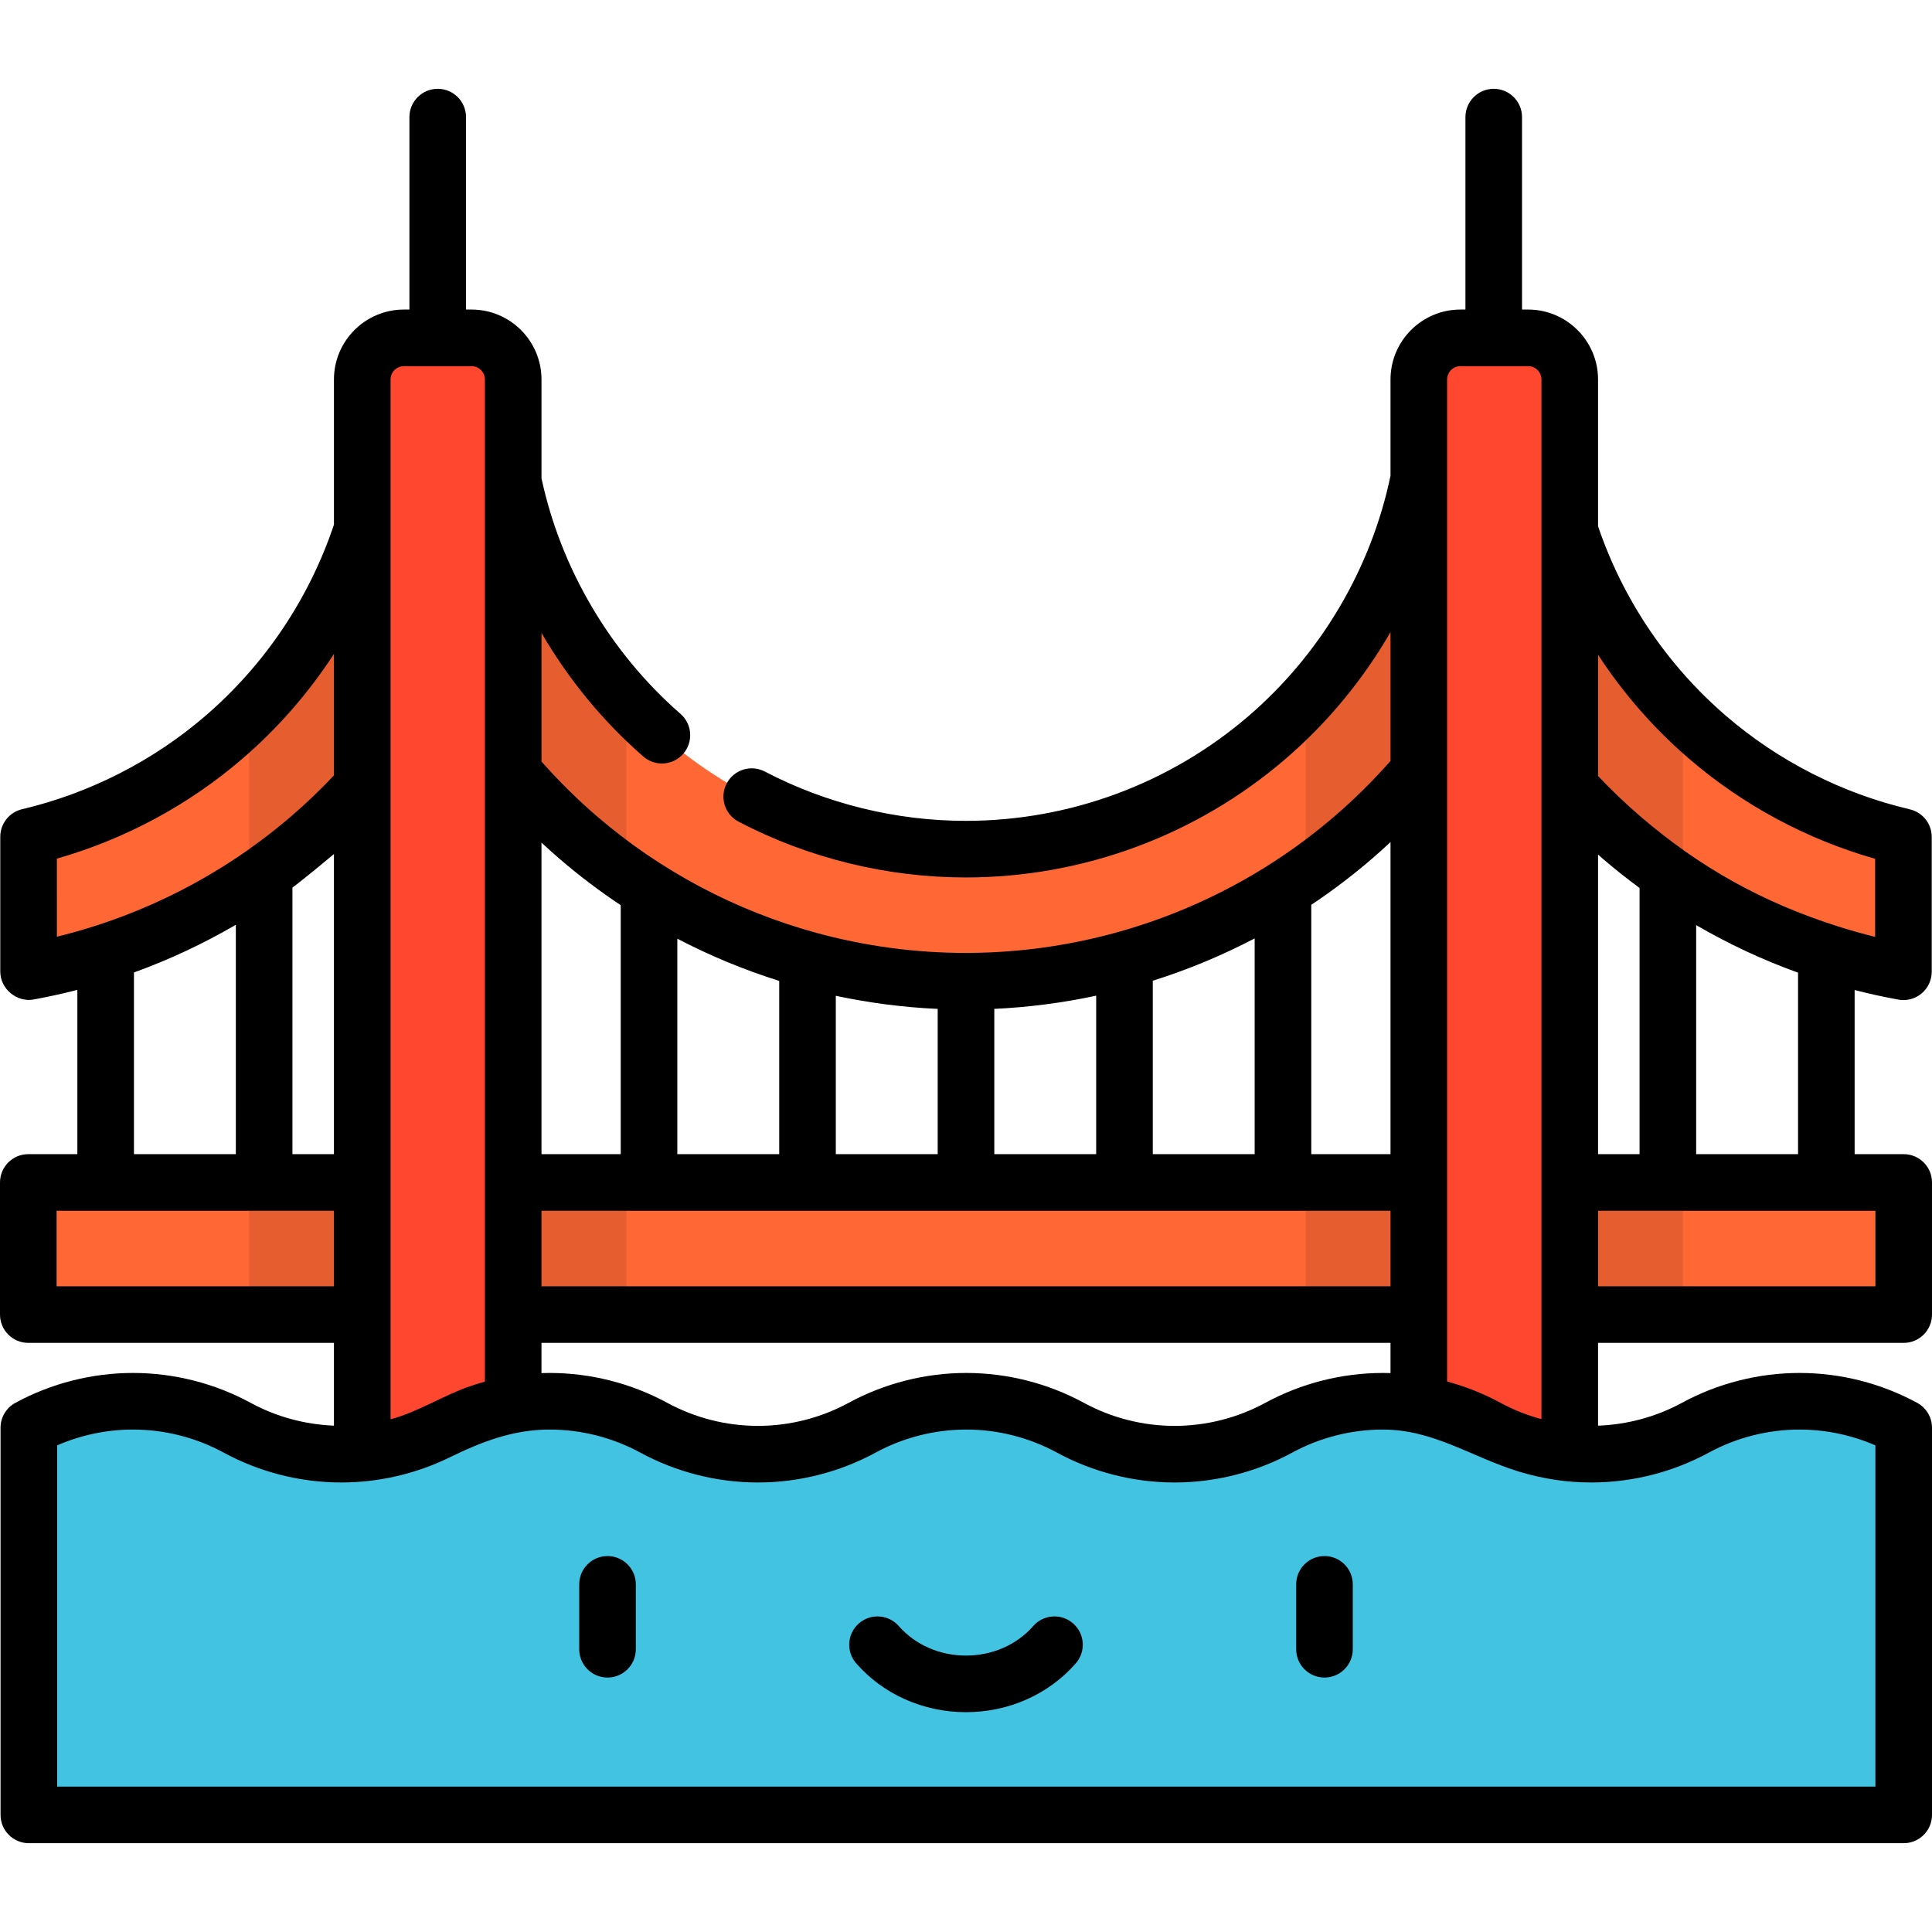 <?xml version="1.0" encoding="iso-8859-1"?>
<!-- Generator: Adobe Illustrator 19.0.0, SVG Export Plug-In . SVG Version: 6.00 Build 0)  -->
<svg version="1.1" id="Capa_1" xmlns="http://www.w3.org/2000/svg" xmlns:xlink="http://www.w3.org/1999/xlink" x="0px" y="0px"
	 viewBox="0 0 511.999 511.999" style="enable-background:new 0 0 511.999 511.999;" xml:space="preserve">
<g>
	<path style="fill:#FF6835;" d="M100.398,121.997c-0.013,0.08-0.028,0.16-0.043,0.251c-4.58,28.34-19.15,54.317-41.048,73.168
		c-14.968,12.885-32.749,21.857-51.736,26.337V257.5c27.426-4.98,53.221-17.178,74.57-35.557
		c14.506-12.487,26.503-27.418,35.538-43.947c9.036,16.529,21.033,31.46,35.539,43.947c28.535,24.565,65.011,38.093,102.708,38.093
		s74.173-13.528,102.709-38.093c14.505-12.487,26.502-27.418,35.538-43.947c9.036,16.529,21.033,31.46,35.538,43.947
		c21.387,18.411,47.235,30.623,74.715,35.585v-35.739c-19.042-4.468-36.875-13.454-51.881-26.371
		c-21.898-18.851-36.468-44.828-41.05-73.184c-0.013-0.079-0.028-0.157-0.04-0.236l-34.489-0.349
		c-0.021,0.118-0.055,0.23-0.074,0.349c-0.013,0.079-0.028,0.158-0.043,0.252c-4.581,28.34-19.15,54.317-41.049,73.168
		c-22.187,19.1-50.554,29.619-79.874,29.619s-57.687-10.519-79.874-29.618c-21.899-18.852-36.467-44.828-41.052-73.188
		c-0.013-0.078-0.027-0.155-0.04-0.233L100.398,121.997L100.398,121.997z"/>
	<rect x="7.499" y="313.36" style="fill:#FF6835;" width="497" height="35.02"/>
</g>
<g>
	<path style="fill:#E65E30;" d="M165.999,185.709c-16.301-17.627-27.157-39.715-30.998-63.479c-0.013-0.078-0.027-0.155-0.04-0.233
		h-34.563c-0.013,0.081-0.028,0.16-0.043,0.251C96.26,147.592,84.17,171.042,65.999,189.2v44.907
		c5.61-3.691,11.008-7.744,16.142-12.165c14.506-12.487,26.503-27.418,35.538-43.947c9.036,16.528,21.033,31.46,35.539,43.947
		c4.101,3.531,8.371,6.825,12.78,9.892v-46.125H165.999z"/>
	<rect x="65.999" y="313.36" style="fill:#E65E30;" width="100" height="35.02"/>
</g>
<path style="fill:#FF462E;" d="M124.966,89.536h-17.934c-6.094,0-11.033,4.94-11.033,11.033v312.967h40V100.569
	C135.999,94.475,131.059,89.536,124.966,89.536z"/>
<g>
	<path style="fill:#E65E30;" d="M445.999,189.345c-18.251-18.178-30.394-41.687-34.503-67.111c-0.013-0.079-0.028-0.157-0.04-0.236
		l-34.489-0.349c-0.021,0.118-0.055,0.23-0.074,0.349c-0.013,0.079-0.028,0.158-0.043,0.252
		c-3.827,23.677-14.631,45.701-30.851,63.302v46.184c4.358-3.039,8.58-6.3,12.637-9.792c14.505-12.487,26.502-27.418,35.538-43.947
		c9.036,16.529,21.033,31.46,35.538,43.947c5.179,4.458,10.625,8.545,16.287,12.262L445.999,189.345L445.999,189.345z"/>
	<rect x="345.999" y="313.36" style="fill:#E65E30;" width="100" height="35.02"/>
</g>
<path style="fill:#FF462E;" d="M387.032,89.536h17.934c6.094,0,11.033,4.94,11.033,11.033v312.967h-40V100.569
	C375.999,94.475,380.939,89.536,387.032,89.536z"/>
<path style="fill:#42C3E2;" d="M7.644,378.361v102.603h496.855V378.361l0,0c-17.214-9.35-37.992-9.35-55.206,0l0,0
	c-17.214,9.35-37.992,9.35-55.206,0l0,0c-17.214-9.35-37.992-9.35-55.206,0l0,0c-17.214,9.35-37.992,9.35-55.206,0l0,0
	c-17.214-9.35-37.992-9.35-55.206,0l0,0c-17.214,9.35-37.992,9.35-55.206,0l0,0c-17.214-9.35-37.992-9.35-55.206,0l0,0
	c-17.214,9.35-37.992,9.35-55.206,0l0,0C45.635,369.01,24.858,369.01,7.644,378.361L7.644,378.361"/>
<path d="M160.999,412.372c-4.143,0-7.5,3.358-7.5,7.5v17.194c0,4.142,3.357,7.5,7.5,7.5s7.5-3.358,7.5-7.5v-17.194
	C168.499,415.73,165.142,412.372,160.999,412.372z"/>
<path d="M350.999,412.372c-4.143,0-7.5,3.358-7.5,7.5v17.194c0,4.142,3.357,7.5,7.5,7.5s7.5-3.358,7.5-7.5v-17.194
	C358.499,415.73,355.142,412.372,350.999,412.372z"/>
<path d="M284.383,430.223c-3.119-2.727-7.858-2.41-10.583,0.71c-4.339,4.963-10.827,7.81-17.801,7.81s-13.462-2.847-17.801-7.81
	c-2.725-3.118-7.464-3.436-10.582-0.711c-3.119,2.726-3.438,7.464-0.711,10.583c7.187,8.222,17.791,12.938,29.094,12.938
	c11.303,0,21.906-4.715,29.094-12.938C287.819,437.687,287.501,432.949,284.383,430.223z"/>
<path d="M7.499,355.877h81v21.935c-7.7-0.302-15.292-2.36-22.069-6.042c-9.542-5.183-20.324-7.923-31.183-7.923
	s-21.642,2.74-31.184,7.923c-2.416,1.312-3.92,3.841-3.92,6.59v102.604c0,4.142,3.357,7.5,7.5,7.5h496.856
	c4.143,0,7.5-3.358,7.5-7.5V378.361c0-2.75-1.504-5.278-3.92-6.59c-9.542-5.183-20.324-7.923-31.183-7.923
	s-21.642,2.74-31.184,7.923c-6.82,3.704-14.465,5.764-22.214,6.046v-21.94h81c4.143,0,7.5-3.358,7.5-7.5v-35.016
	c0-4.142-3.357-7.5-7.5-7.5h-13v-43.494c3.827,0.98,7.692,1.836,11.595,2.541c0.443,0.08,0.89,0.119,1.333,0.119
	c1.744,0,3.449-0.609,4.809-1.745c1.706-1.425,2.691-3.533,2.691-5.755v-35.739c0-3.482-2.396-6.506-5.787-7.302
	c-17.938-4.208-34.778-12.768-48.7-24.753c-15.627-13.452-27.336-30.821-33.94-50.278v-38.886c0-10.219-8.313-18.533-18.533-18.533
	h-1.611v-51c0-4.142-3.357-7.5-7.5-7.5s-7.5,3.358-7.5,7.5v51h-1.322c-10.22,0-18.533,8.314-18.533,18.533v25.504
	c-5.125,24.593-18.448,47.18-37.592,63.66c-20.825,17.929-47.454,27.803-74.98,27.803c-18.457,0-36.867-4.519-53.241-13.067
	c-3.671-1.917-8.203-0.495-10.119,3.177c-1.917,3.672-0.494,8.203,3.178,10.12c18.508,9.663,39.318,14.77,60.183,14.77
	c31.116,0,61.221-11.164,84.767-31.435c11.128-9.58,20.52-20.985,27.806-33.59v34.146c-4.58,5.204-9.534,10.106-14.756,14.602
	c-27.176,23.394-61.914,36.277-97.816,36.277c-13.511,0-26.856-1.826-39.701-5.35c-21.278-5.838-41.167-16.338-58.115-30.928
	c-5.162-4.443-10.068-9.292-14.612-14.441v-34.083c7.12,12.25,16.229,23.37,26.973,32.751c3.122,2.725,7.857,2.405,10.583-0.716
	c2.725-3.12,2.403-7.858-0.716-10.583c-18.619-16.259-31.674-38.401-36.84-62.411v-26.207c0-10.219-8.313-18.533-18.533-18.533
	h-1.47v-51c0-4.142-3.357-7.5-7.5-7.5s-7.5,3.358-7.5,7.5v51h-1.467c-10.22,0-18.533,8.314-18.533,18.533v38.463
	c-6.577,19.629-18.336,37.144-34.084,50.701c-13.886,11.953-30.68,20.501-48.565,24.721c-3.386,0.799-5.778,3.821-5.778,7.3
	c0,0,0,35.667,0,35.746c0,4.55,4.373,8.193,8.84,7.38c3.9-0.708,7.763-1.567,11.588-2.55v43.532h-13c-4.143,0-7.5,3.358-7.5,7.5
	v35.016C-0.001,352.519,3.356,355.877,7.499,355.877z M88.499,226.325v79.536h-11v-70.644
	C80.762,232.805,88.01,226.757,88.499,226.325z M452.873,384.951c7.351-3.993,15.657-6.104,24.023-6.104
	c6.909,0,13.778,1.44,20.103,4.191v90.426H15.144v-90.426c6.324-2.751,13.193-4.191,20.104-4.191c8.365,0,16.672,2.111,24.022,6.104
	c9.542,5.183,20.325,7.922,31.184,7.922c9.862,0,19.746-2.281,28.609-6.607c8.589-4.192,16.866-7.419,26.597-7.419
	c8.365,0,16.672,2.111,24.022,6.104c9.542,5.183,20.325,7.922,31.184,7.922s21.641-2.739,31.183-7.922
	c7.351-3.993,15.658-6.104,24.023-6.104c8.365,0,16.673,2.111,24.023,6.104c9.542,5.183,20.324,7.922,31.183,7.922
	s21.642-2.739,31.184-7.922c7.351-3.993,15.657-6.104,24.022-6.104c13.344,0,23.352,7.179,35.718,11.039
	c0.197,0.061,0.395,0.121,0.593,0.18c6.113,1.846,12.49,2.806,18.895,2.806C432.548,392.874,443.331,390.134,452.873,384.951z
	 M305.499,305.861v-45.956c9.308-2.931,18.344-6.683,27-11.216v57.172H305.499z M290.499,305.861h-27V267.36
	c9.123-0.419,18.151-1.601,27-3.497V305.861z M248.499,305.861h-27v-41.967c8.849,1.888,17.877,3.063,27,3.474V305.861z
	 M206.499,305.861h-27v-57.097c8.656,4.523,17.693,8.265,27,11.186V305.861z M368.499,320.861v20.016h-225v-20.016H368.499z
	 M143.499,355.877h225v8.002c-0.671-0.021-1.343-0.032-2.016-0.032c-10.858,0-21.641,2.74-31.183,7.923
	c-7.351,3.993-15.658,6.103-24.023,6.103s-16.672-2.11-24.022-6.103c-9.542-5.183-20.325-7.923-31.184-7.923
	s-21.642,2.74-31.184,7.923c-7.351,3.993-15.657,6.103-24.022,6.103s-16.673-2.11-24.023-6.103
	c-9.542-5.183-20.324-7.923-31.183-7.923c-0.72,0-1.441,0.014-2.16,0.038L143.499,355.877L143.499,355.877z M423.499,305.861
	v-79.407c0.441,0.388,0.875,0.79,1.319,1.172c3.131,2.696,6.367,5.253,9.681,7.696v70.539H423.499z M496.999,340.877h-73.5v-20.016
	h73.5V340.877z M476.499,305.861h-27v-60.698c8.601,4.998,17.633,9.23,27,12.605V305.861z M447.653,201.101
	c14.237,12.256,31.168,21.343,49.273,26.488v20.686c-3.366-0.82-6.693-1.769-9.985-2.816c-19.799-6.3-36.521-15.585-52.336-29.2
	c-3.841-3.307-7.567-6.867-11.106-10.61v-32.137C430.176,183.747,438.295,193.045,447.653,201.101z M383.499,100.569
	c0-1.948,1.585-3.533,3.533-3.533h17.934c1.948,0,3.533,1.585,3.533,3.533V376.09c-3.763-1.024-7.404-2.457-10.832-4.32
	c-4.479-2.433-9.248-4.326-14.168-5.653L383.499,100.569L383.499,100.569z M363.528,227.626c1.684-1.45,3.34-2.941,4.971-4.465v82.7
	h-21v-66.073C353.06,236.078,358.418,232.025,363.528,227.626z M148.325,227.626c5.154,4.437,10.561,8.522,16.174,12.258v65.977h-21
	v-82.563C145.083,224.776,146.692,226.22,148.325,227.626z M103.499,100.569c0-1.948,1.585-3.533,3.533-3.533h17.934
	c1.948,0,3.533,1.585,3.533,3.533v265.587c-1.188,0.323-2.368,0.68-3.536,1.07c-7.362,2.456-13.94,6.886-21.464,8.905V100.569z
	 M15.071,227.548c18.051-5.152,34.933-14.226,49.13-26.447c9.428-8.117,17.596-17.489,24.298-27.807v32.201
	c-3.588,3.805-7.362,7.417-11.251,10.763c-17.911,15.419-39.253,26.373-62.177,31.98C15.071,248.238,15.071,227.548,15.071,227.548z
	 M35.499,257.714c9.368-3.385,18.4-7.626,27-12.635v60.783h-27V257.714z M14.999,320.861h73.5v20.016h-73.5V320.861z"/>
<g>
</g>
<g>
</g>
<g>
</g>
<g>
</g>
<g>
</g>
<g>
</g>
<g>
</g>
<g>
</g>
<g>
</g>
<g>
</g>
<g>
</g>
<g>
</g>
<g>
</g>
<g>
</g>
<g>
</g>
</svg>
